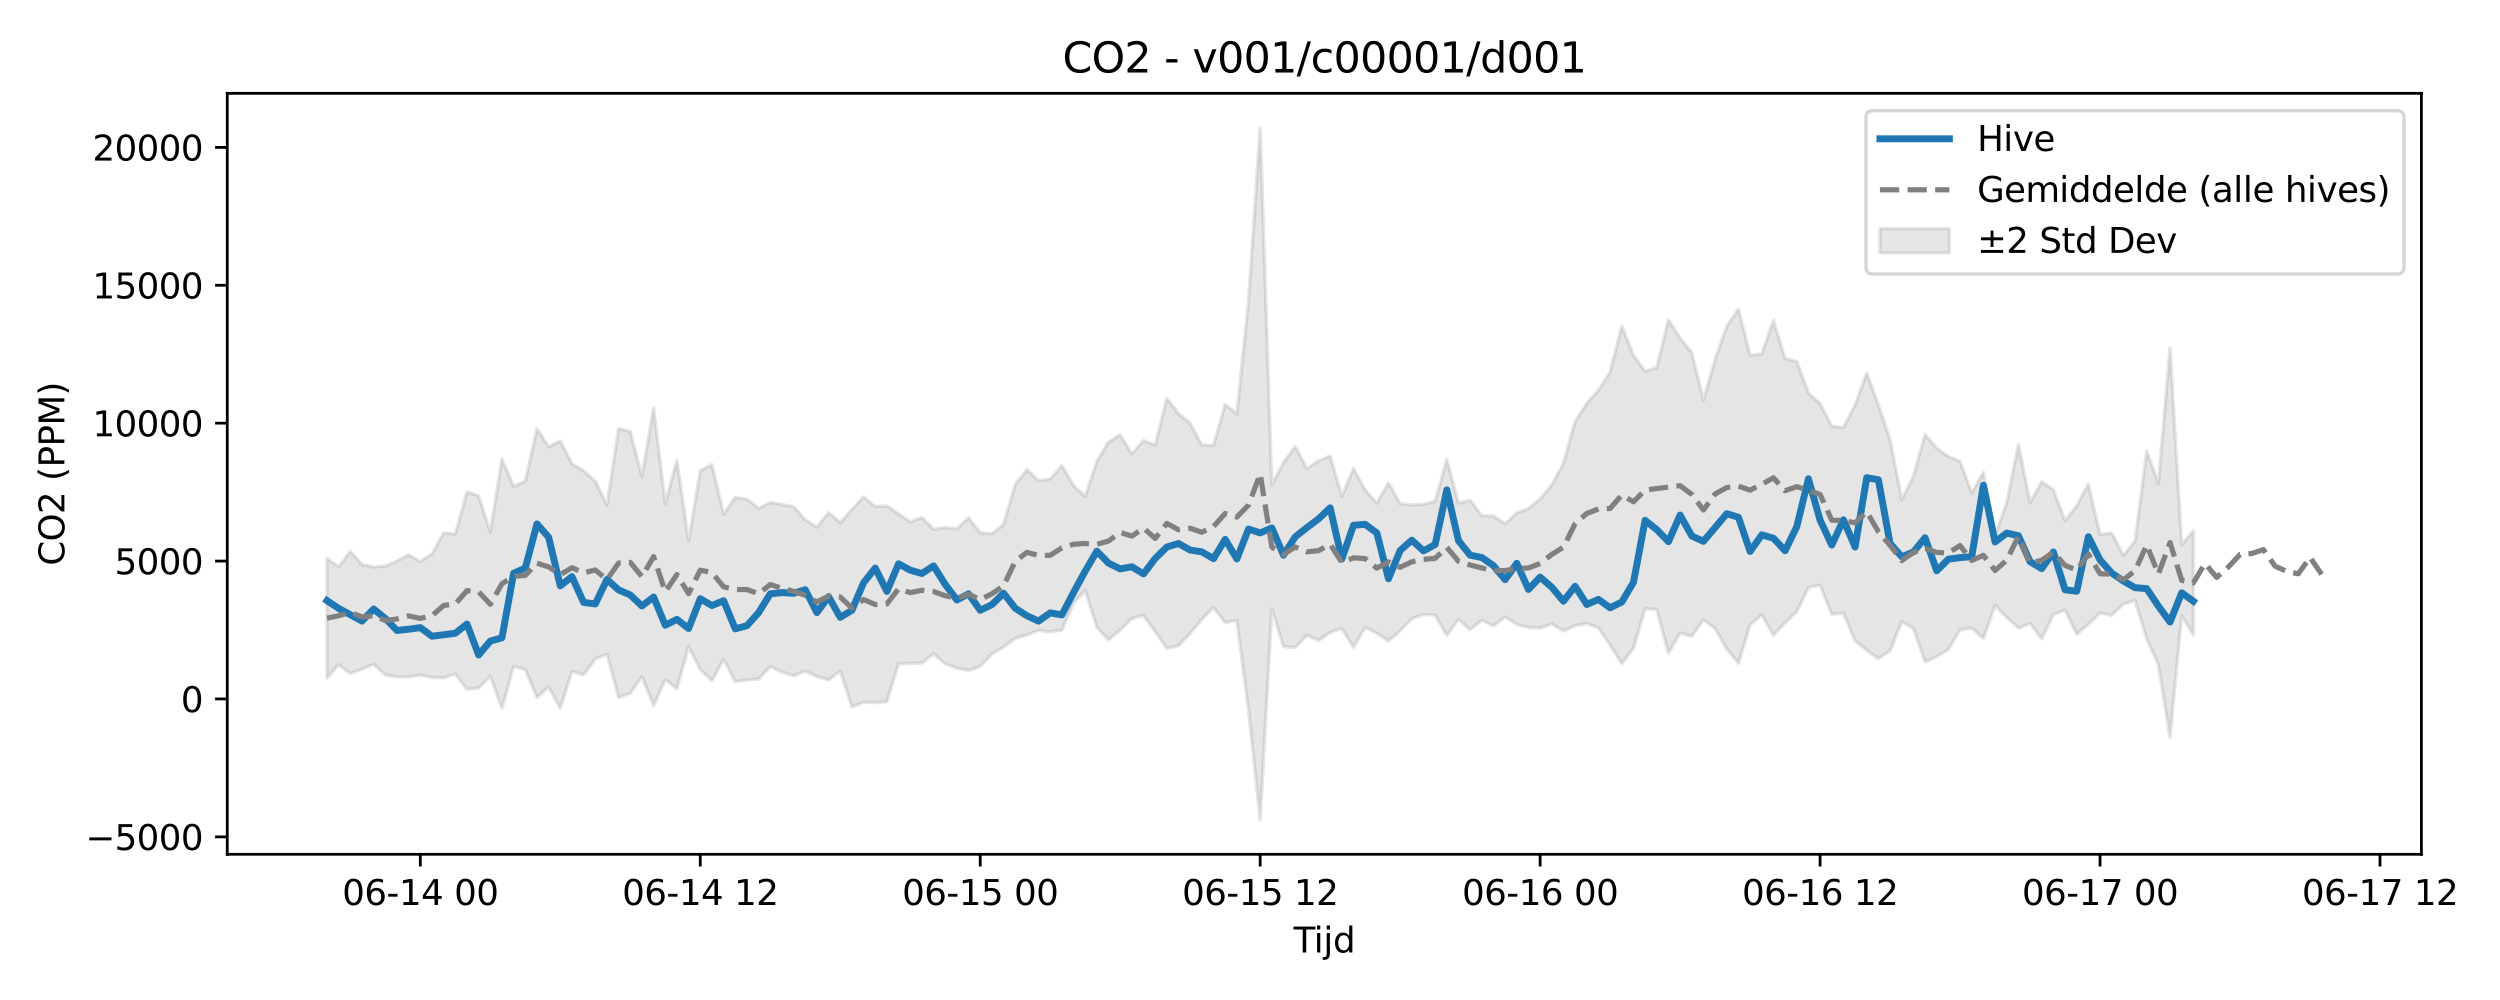 <?xml version="1.0" encoding="utf-8" standalone="no"?>
<!DOCTYPE svg PUBLIC "-//W3C//DTD SVG 1.1//EN"
  "http://www.w3.org/Graphics/SVG/1.1/DTD/svg11.dtd">
<svg xmlns:xlink="http://www.w3.org/1999/xlink" width="720pt" height="288pt" viewBox="0 0 720 288" xmlns="http://www.w3.org/2000/svg" version="1.1">
 <defs>
  <style type="text/css">*{stroke-linejoin: round; stroke-linecap: butt}</style>
 </defs>
 <g id="figure_1">
  <g id="patch_1">
   <path d="M 0 288 
L 720 288 
L 720 0 
L 0 0 
z
" style="fill: #ffffff"/>
  </g>
  <g id="axes_1">
   <g id="patch_2">
    <path d="M 65.45 246.04 
L 697.366 246.04 
L 697.366 26.88 
L 65.45 26.88 
z
" style="fill: #ffffff"/>
   </g>
   <g id="FillBetweenPolyCollection_1">
    <defs>
     <path id="md1e755a77b" d="M 94.173 -127.171 
L 94.173 -92.739 
L 97.533 -96.574 
L 100.892 -93.991 
L 104.252 -95.302 
L 107.611 -96.642 
L 110.971 -93.584 
L 114.33 -93.06 
L 117.69 -93.038 
L 121.049 -93.54 
L 124.409 -92.862 
L 127.768 -92.791 
L 131.128 -93.883 
L 134.487 -89.518 
L 137.847 -89.83 
L 141.206 -93.233 
L 144.565 -84.032 
L 147.925 -96.089 
L 151.284 -95.165 
L 154.644 -87.108 
L 158.003 -90.154 
L 161.363 -84.032 
L 164.722 -94.606 
L 168.082 -93.648 
L 171.441 -98.287 
L 174.801 -99.565 
L 178.16 -87.158 
L 181.52 -88.367 
L 184.879 -93.163 
L 188.239 -84.778 
L 191.598 -92.229 
L 194.958 -89.687 
L 198.317 -101.799 
L 201.676 -95.17 
L 205.036 -91.95 
L 208.395 -98.112 
L 211.755 -91.698 
L 215.114 -92.192 
L 218.474 -92.432 
L 221.833 -96.026 
L 225.193 -94.453 
L 228.552 -93.35 
L 231.912 -94.751 
L 235.271 -93.149 
L 238.631 -92.214 
L 241.99 -94.69 
L 245.35 -84.427 
L 248.709 -85.749 
L 252.068 -85.642 
L 255.428 -85.922 
L 258.787 -96.878 
L 262.147 -96.915 
L 265.506 -97.052 
L 268.866 -99.702 
L 272.225 -96.78 
L 275.585 -95.551 
L 278.944 -94.89 
L 282.304 -96.06 
L 285.663 -99.667 
L 289.023 -101.636 
L 292.382 -104.149 
L 295.742 -105.129 
L 299.101 -106.464 
L 302.461 -106.031 
L 305.82 -106.551 
L 309.179 -114.322 
L 312.539 -117.931 
L 315.898 -107.316 
L 319.258 -103.682 
L 322.617 -106.59 
L 325.977 -109.899 
L 329.336 -110.711 
L 332.696 -106.063 
L 336.055 -101.258 
L 339.415 -102.054 
L 342.774 -105.59 
L 346.134 -109.633 
L 349.493 -113.046 
L 352.853 -108.654 
L 356.212 -109.371 
L 359.572 -83.58 
L 362.931 -51.922 
L 366.29 -112.604 
L 369.65 -101.773 
L 373.009 -101.484 
L 376.369 -105.042 
L 379.728 -103.551 
L 383.088 -105.84 
L 386.447 -106.954 
L 389.807 -101.615 
L 393.166 -107.307 
L 396.526 -105.653 
L 399.885 -103.421 
L 403.245 -106.327 
L 406.604 -109.816 
L 409.964 -111.025 
L 413.323 -110.796 
L 416.682 -105.009 
L 420.042 -109.615 
L 423.401 -106.638 
L 426.761 -109.355 
L 430.12 -107.757 
L 433.48 -110.27 
L 436.839 -108.201 
L 440.199 -107.299 
L 443.558 -107.111 
L 446.918 -108.323 
L 450.277 -106.271 
L 453.637 -107.834 
L 456.996 -108.431 
L 460.356 -107.189 
L 463.715 -102.196 
L 467.075 -96.897 
L 470.434 -101.253 
L 473.793 -112.696 
L 477.153 -112.519 
L 480.512 -99.861 
L 483.872 -105.693 
L 487.231 -104.758 
L 490.591 -109.466 
L 493.95 -106.975 
L 497.31 -101.075 
L 500.669 -97.002 
L 504.029 -108.002 
L 507.388 -110.962 
L 510.748 -105.039 
L 514.107 -108.609 
L 517.467 -111.819 
L 520.826 -118.778 
L 524.185 -119.501 
L 527.545 -111.116 
L 530.904 -111.425 
L 534.264 -103.491 
L 537.623 -100.711 
L 540.983 -98.356 
L 544.342 -100.538 
L 547.702 -108.984 
L 551.061 -107.026 
L 554.421 -97.409 
L 557.78 -98.893 
L 561.14 -100.966 
L 564.499 -106.58 
L 567.859 -107.15 
L 571.218 -104.107 
L 574.578 -113.606 
L 577.937 -110.16 
L 581.296 -107.101 
L 584.656 -108.444 
L 588.015 -104.021 
L 591.375 -111.047 
L 594.734 -112.294 
L 598.094 -105.319 
L 601.453 -108.205 
L 604.813 -111.474 
L 608.172 -110.753 
L 611.532 -114.046 
L 614.891 -115.103 
L 618.251 -103.978 
L 621.61 -96.602 
L 624.97 -75.66 
L 628.329 -110.66 
L 631.688 -105.185 
L 631.688 -135.086 
L 631.688 -135.086 
L 628.329 -131.092 
L 624.97 -187.797 
L 621.61 -148.75 
L 618.251 -158.094 
L 614.891 -132.129 
L 611.532 -128.016 
L 608.172 -134.503 
L 604.813 -134.036 
L 601.453 -148.617 
L 598.094 -142.355 
L 594.734 -138.022 
L 591.375 -146.885 
L 588.015 -149.273 
L 584.656 -143.186 
L 581.296 -159.996 
L 577.937 -143.172 
L 574.578 -133.773 
L 571.218 -152.015 
L 567.859 -146.021 
L 564.499 -155.19 
L 561.14 -156.514 
L 557.78 -158.899 
L 554.421 -162.836 
L 551.061 -150.833 
L 547.702 -144.131 
L 544.342 -161.365 
L 540.983 -171.324 
L 537.623 -180.578 
L 534.264 -171.322 
L 530.904 -164.854 
L 527.545 -165.238 
L 524.185 -171.685 
L 520.826 -174.815 
L 517.467 -183.863 
L 514.107 -184.768 
L 510.748 -195.735 
L 507.388 -186.06 
L 504.029 -185.655 
L 500.669 -198.959 
L 497.31 -194.086 
L 493.95 -184.501 
L 490.591 -172.765 
L 487.231 -186.476 
L 483.872 -190.555 
L 480.512 -195.904 
L 477.153 -182.135 
L 473.793 -181.066 
L 470.434 -185.698 
L 467.075 -193.991 
L 463.715 -180.906 
L 460.356 -175.632 
L 456.996 -171.829 
L 453.637 -166.573 
L 450.277 -154.562 
L 446.918 -148.34 
L 443.558 -144.297 
L 440.199 -141.555 
L 436.839 -140.299 
L 433.48 -137.127 
L 430.12 -139.417 
L 426.761 -139.465 
L 423.401 -143.922 
L 420.042 -143.095 
L 416.682 -155.714 
L 413.323 -143.597 
L 409.964 -142.789 
L 406.604 -142.579 
L 403.245 -142.916 
L 399.885 -148.944 
L 396.526 -143.097 
L 393.166 -146.927 
L 389.807 -153.07 
L 386.447 -145.032 
L 383.088 -156.709 
L 379.728 -155.269 
L 376.369 -153.07 
L 373.009 -159.448 
L 369.65 -154.785 
L 366.29 -148.272 
L 362.931 -251.158 
L 359.572 -201.471 
L 356.212 -168.814 
L 352.853 -171.554 
L 349.493 -159.676 
L 346.134 -159.793 
L 342.774 -166.129 
L 339.415 -168.806 
L 336.055 -173.262 
L 332.696 -159.774 
L 329.336 -161.117 
L 325.977 -157.29 
L 322.617 -162.764 
L 319.258 -160.688 
L 315.898 -155.123 
L 312.539 -145.018 
L 309.179 -148.195 
L 305.82 -153.881 
L 302.461 -150.111 
L 299.101 -149.572 
L 295.742 -152.716 
L 292.382 -148.492 
L 289.023 -136.922 
L 285.663 -134.307 
L 282.304 -134.569 
L 278.944 -138.863 
L 275.585 -135.698 
L 272.225 -136.073 
L 268.866 -135.585 
L 265.506 -138.949 
L 262.147 -137.73 
L 258.787 -139.997 
L 255.428 -142.263 
L 252.068 -142.143 
L 248.709 -144.918 
L 245.35 -141.291 
L 241.99 -137.456 
L 238.631 -140.391 
L 235.271 -136.173 
L 231.912 -138.328 
L 228.552 -142.071 
L 225.193 -142.677 
L 221.833 -143.262 
L 218.474 -141.618 
L 215.114 -144.251 
L 211.755 -144.74 
L 208.395 -139.885 
L 205.036 -154.225 
L 201.676 -152.444 
L 198.317 -132.227 
L 194.958 -155.365 
L 191.598 -142.961 
L 188.239 -170.58 
L 184.879 -150.699 
L 181.52 -163.714 
L 178.16 -164.545 
L 174.801 -142.55 
L 171.441 -149.415 
L 168.082 -152.381 
L 164.722 -154.407 
L 161.363 -160.992 
L 158.003 -159.312 
L 154.644 -164.528 
L 151.284 -149.386 
L 147.925 -147.965 
L 144.565 -155.733 
L 141.206 -134.748 
L 137.847 -145.217 
L 134.487 -146.291 
L 131.128 -134.232 
L 127.768 -134.483 
L 124.409 -128.479 
L 121.049 -126.27 
L 117.69 -128.215 
L 114.33 -126.431 
L 110.971 -124.966 
L 107.611 -124.707 
L 104.252 -125.381 
L 100.892 -129.242 
L 97.533 -124.782 
L 94.173 -127.171 
z
" style="stroke: #808080; stroke-opacity: 0.2"/>
    </defs>
    <g clip-path="url(#pc97c814fa3)">
     <use xlink:href="#md1e755a77b" x="0" y="288" style="fill: #808080; fill-opacity: 0.2; stroke: #808080; stroke-opacity: 0.2"/>
    </g>
   </g>
   <g id="matplotlib.axis_1">
    <g id="xtick_1">
     <g id="line2d_1">
      <defs>
       <path id="m1ca84f816b" d="M 0 0 
L 0 3.5 
" style="stroke: #000000; stroke-width: 0.8"/>
      </defs>
      <g>
       <use xlink:href="#m1ca84f816b" x="121.049" y="246.04" style="stroke: #000000; stroke-width: 0.8"/>
      </g>
     </g>
     <g id="text_1">
      <!-- 06-14 00 -->
      <g transform="translate(98.569 260.638) scale(0.1 -0.1)">
       <defs>
        <path id="DejaVuSans-30" d="M 2034 4250 
Q 1547 4250 1301 3770 
Q 1056 3291 1056 2328 
Q 1056 1369 1301 889 
Q 1547 409 2034 409 
Q 2525 409 2770 889 
Q 3016 1369 3016 2328 
Q 3016 3291 2770 3770 
Q 2525 4250 2034 4250 
z
M 2034 4750 
Q 2819 4750 3233 4129 
Q 3647 3509 3647 2328 
Q 3647 1150 3233 529 
Q 2819 -91 2034 -91 
Q 1250 -91 836 529 
Q 422 1150 422 2328 
Q 422 3509 836 4129 
Q 1250 4750 2034 4750 
z
" transform="scale(0.016)"/>
        <path id="DejaVuSans-36" d="M 2113 2584 
Q 1688 2584 1439 2293 
Q 1191 2003 1191 1497 
Q 1191 994 1439 701 
Q 1688 409 2113 409 
Q 2538 409 2786 701 
Q 3034 994 3034 1497 
Q 3034 2003 2786 2293 
Q 2538 2584 2113 2584 
z
M 3366 4563 
L 3366 3988 
Q 3128 4100 2886 4159 
Q 2644 4219 2406 4219 
Q 1781 4219 1451 3797 
Q 1122 3375 1075 2522 
Q 1259 2794 1537 2939 
Q 1816 3084 2150 3084 
Q 2853 3084 3261 2657 
Q 3669 2231 3669 1497 
Q 3669 778 3244 343 
Q 2819 -91 2113 -91 
Q 1303 -91 875 529 
Q 447 1150 447 2328 
Q 447 3434 972 4092 
Q 1497 4750 2381 4750 
Q 2619 4750 2861 4703 
Q 3103 4656 3366 4563 
z
" transform="scale(0.016)"/>
        <path id="DejaVuSans-2d" d="M 313 2009 
L 1997 2009 
L 1997 1497 
L 313 1497 
L 313 2009 
z
" transform="scale(0.016)"/>
        <path id="DejaVuSans-31" d="M 794 531 
L 1825 531 
L 1825 4091 
L 703 3866 
L 703 4441 
L 1819 4666 
L 2450 4666 
L 2450 531 
L 3481 531 
L 3481 0 
L 794 0 
L 794 531 
z
" transform="scale(0.016)"/>
        <path id="DejaVuSans-34" d="M 2419 4116 
L 825 1625 
L 2419 1625 
L 2419 4116 
z
M 2253 4666 
L 3047 4666 
L 3047 1625 
L 3713 1625 
L 3713 1100 
L 3047 1100 
L 3047 0 
L 2419 0 
L 2419 1100 
L 313 1100 
L 313 1709 
L 2253 4666 
z
" transform="scale(0.016)"/>
        <path id="DejaVuSans-20" transform="scale(0.016)"/>
       </defs>
       <use xlink:href="#DejaVuSans-30"/>
       <use xlink:href="#DejaVuSans-36" transform="translate(63.623 0)"/>
       <use xlink:href="#DejaVuSans-2d" transform="translate(127.246 0)"/>
       <use xlink:href="#DejaVuSans-31" transform="translate(163.33 0)"/>
       <use xlink:href="#DejaVuSans-34" transform="translate(226.953 0)"/>
       <use xlink:href="#DejaVuSans-20" transform="translate(290.576 0)"/>
       <use xlink:href="#DejaVuSans-30" transform="translate(322.363 0)"/>
       <use xlink:href="#DejaVuSans-30" transform="translate(385.986 0)"/>
      </g>
     </g>
    </g>
    <g id="xtick_2">
     <g id="line2d_2">
      <g>
       <use xlink:href="#m1ca84f816b" x="201.676" y="246.04" style="stroke: #000000; stroke-width: 0.8"/>
      </g>
     </g>
     <g id="text_2">
      <!-- 06-14 12 -->
      <g transform="translate(179.196 260.638) scale(0.1 -0.1)">
       <defs>
        <path id="DejaVuSans-32" d="M 1228 531 
L 3431 531 
L 3431 0 
L 469 0 
L 469 531 
Q 828 903 1448 1529 
Q 2069 2156 2228 2338 
Q 2531 2678 2651 2914 
Q 2772 3150 2772 3378 
Q 2772 3750 2511 3984 
Q 2250 4219 1831 4219 
Q 1534 4219 1204 4116 
Q 875 4013 500 3803 
L 500 4441 
Q 881 4594 1212 4672 
Q 1544 4750 1819 4750 
Q 2544 4750 2975 4387 
Q 3406 4025 3406 3419 
Q 3406 3131 3298 2873 
Q 3191 2616 2906 2266 
Q 2828 2175 2409 1742 
Q 1991 1309 1228 531 
z
" transform="scale(0.016)"/>
       </defs>
       <use xlink:href="#DejaVuSans-30"/>
       <use xlink:href="#DejaVuSans-36" transform="translate(63.623 0)"/>
       <use xlink:href="#DejaVuSans-2d" transform="translate(127.246 0)"/>
       <use xlink:href="#DejaVuSans-31" transform="translate(163.33 0)"/>
       <use xlink:href="#DejaVuSans-34" transform="translate(226.953 0)"/>
       <use xlink:href="#DejaVuSans-20" transform="translate(290.576 0)"/>
       <use xlink:href="#DejaVuSans-31" transform="translate(322.363 0)"/>
       <use xlink:href="#DejaVuSans-32" transform="translate(385.986 0)"/>
      </g>
     </g>
    </g>
    <g id="xtick_3">
     <g id="line2d_3">
      <g>
       <use xlink:href="#m1ca84f816b" x="282.304" y="246.04" style="stroke: #000000; stroke-width: 0.8"/>
      </g>
     </g>
     <g id="text_3">
      <!-- 06-15 00 -->
      <g transform="translate(259.823 260.638) scale(0.1 -0.1)">
       <defs>
        <path id="DejaVuSans-35" d="M 691 4666 
L 3169 4666 
L 3169 4134 
L 1269 4134 
L 1269 2991 
Q 1406 3038 1543 3061 
Q 1681 3084 1819 3084 
Q 2600 3084 3056 2656 
Q 3513 2228 3513 1497 
Q 3513 744 3044 326 
Q 2575 -91 1722 -91 
Q 1428 -91 1123 -41 
Q 819 9 494 109 
L 494 744 
Q 775 591 1075 516 
Q 1375 441 1709 441 
Q 2250 441 2565 725 
Q 2881 1009 2881 1497 
Q 2881 1984 2565 2268 
Q 2250 2553 1709 2553 
Q 1456 2553 1204 2497 
Q 953 2441 691 2322 
L 691 4666 
z
" transform="scale(0.016)"/>
       </defs>
       <use xlink:href="#DejaVuSans-30"/>
       <use xlink:href="#DejaVuSans-36" transform="translate(63.623 0)"/>
       <use xlink:href="#DejaVuSans-2d" transform="translate(127.246 0)"/>
       <use xlink:href="#DejaVuSans-31" transform="translate(163.33 0)"/>
       <use xlink:href="#DejaVuSans-35" transform="translate(226.953 0)"/>
       <use xlink:href="#DejaVuSans-20" transform="translate(290.576 0)"/>
       <use xlink:href="#DejaVuSans-30" transform="translate(322.363 0)"/>
       <use xlink:href="#DejaVuSans-30" transform="translate(385.986 0)"/>
      </g>
     </g>
    </g>
    <g id="xtick_4">
     <g id="line2d_4">
      <g>
       <use xlink:href="#m1ca84f816b" x="362.931" y="246.04" style="stroke: #000000; stroke-width: 0.8"/>
      </g>
     </g>
     <g id="text_4">
      <!-- 06-15 12 -->
      <g transform="translate(340.451 260.638) scale(0.1 -0.1)">
       <use xlink:href="#DejaVuSans-30"/>
       <use xlink:href="#DejaVuSans-36" transform="translate(63.623 0)"/>
       <use xlink:href="#DejaVuSans-2d" transform="translate(127.246 0)"/>
       <use xlink:href="#DejaVuSans-31" transform="translate(163.33 0)"/>
       <use xlink:href="#DejaVuSans-35" transform="translate(226.953 0)"/>
       <use xlink:href="#DejaVuSans-20" transform="translate(290.576 0)"/>
       <use xlink:href="#DejaVuSans-31" transform="translate(322.363 0)"/>
       <use xlink:href="#DejaVuSans-32" transform="translate(385.986 0)"/>
      </g>
     </g>
    </g>
    <g id="xtick_5">
     <g id="line2d_5">
      <g>
       <use xlink:href="#m1ca84f816b" x="443.558" y="246.04" style="stroke: #000000; stroke-width: 0.8"/>
      </g>
     </g>
     <g id="text_5">
      <!-- 06-16 00 -->
      <g transform="translate(421.078 260.638) scale(0.1 -0.1)">
       <use xlink:href="#DejaVuSans-30"/>
       <use xlink:href="#DejaVuSans-36" transform="translate(63.623 0)"/>
       <use xlink:href="#DejaVuSans-2d" transform="translate(127.246 0)"/>
       <use xlink:href="#DejaVuSans-31" transform="translate(163.33 0)"/>
       <use xlink:href="#DejaVuSans-36" transform="translate(226.953 0)"/>
       <use xlink:href="#DejaVuSans-20" transform="translate(290.576 0)"/>
       <use xlink:href="#DejaVuSans-30" transform="translate(322.363 0)"/>
       <use xlink:href="#DejaVuSans-30" transform="translate(385.986 0)"/>
      </g>
     </g>
    </g>
    <g id="xtick_6">
     <g id="line2d_6">
      <g>
       <use xlink:href="#m1ca84f816b" x="524.185" y="246.04" style="stroke: #000000; stroke-width: 0.8"/>
      </g>
     </g>
     <g id="text_6">
      <!-- 06-16 12 -->
      <g transform="translate(501.705 260.638) scale(0.1 -0.1)">
       <use xlink:href="#DejaVuSans-30"/>
       <use xlink:href="#DejaVuSans-36" transform="translate(63.623 0)"/>
       <use xlink:href="#DejaVuSans-2d" transform="translate(127.246 0)"/>
       <use xlink:href="#DejaVuSans-31" transform="translate(163.33 0)"/>
       <use xlink:href="#DejaVuSans-36" transform="translate(226.953 0)"/>
       <use xlink:href="#DejaVuSans-20" transform="translate(290.576 0)"/>
       <use xlink:href="#DejaVuSans-31" transform="translate(322.363 0)"/>
       <use xlink:href="#DejaVuSans-32" transform="translate(385.986 0)"/>
      </g>
     </g>
    </g>
    <g id="xtick_7">
     <g id="line2d_7">
      <g>
       <use xlink:href="#m1ca84f816b" x="604.813" y="246.04" style="stroke: #000000; stroke-width: 0.8"/>
      </g>
     </g>
     <g id="text_7">
      <!-- 06-17 00 -->
      <g transform="translate(582.332 260.638) scale(0.1 -0.1)">
       <defs>
        <path id="DejaVuSans-37" d="M 525 4666 
L 3525 4666 
L 3525 4397 
L 1831 0 
L 1172 0 
L 2766 4134 
L 525 4134 
L 525 4666 
z
" transform="scale(0.016)"/>
       </defs>
       <use xlink:href="#DejaVuSans-30"/>
       <use xlink:href="#DejaVuSans-36" transform="translate(63.623 0)"/>
       <use xlink:href="#DejaVuSans-2d" transform="translate(127.246 0)"/>
       <use xlink:href="#DejaVuSans-31" transform="translate(163.33 0)"/>
       <use xlink:href="#DejaVuSans-37" transform="translate(226.953 0)"/>
       <use xlink:href="#DejaVuSans-20" transform="translate(290.576 0)"/>
       <use xlink:href="#DejaVuSans-30" transform="translate(322.363 0)"/>
       <use xlink:href="#DejaVuSans-30" transform="translate(385.986 0)"/>
      </g>
     </g>
    </g>
    <g id="xtick_8">
     <g id="line2d_8">
      <g>
       <use xlink:href="#m1ca84f816b" x="685.44" y="246.04" style="stroke: #000000; stroke-width: 0.8"/>
      </g>
     </g>
     <g id="text_8">
      <!-- 06-17 12 -->
      <g transform="translate(662.96 260.638) scale(0.1 -0.1)">
       <use xlink:href="#DejaVuSans-30"/>
       <use xlink:href="#DejaVuSans-36" transform="translate(63.623 0)"/>
       <use xlink:href="#DejaVuSans-2d" transform="translate(127.246 0)"/>
       <use xlink:href="#DejaVuSans-31" transform="translate(163.33 0)"/>
       <use xlink:href="#DejaVuSans-37" transform="translate(226.953 0)"/>
       <use xlink:href="#DejaVuSans-20" transform="translate(290.576 0)"/>
       <use xlink:href="#DejaVuSans-31" transform="translate(322.363 0)"/>
       <use xlink:href="#DejaVuSans-32" transform="translate(385.986 0)"/>
      </g>
     </g>
    </g>
    <g id="text_9">
     <!-- Tijd -->
     <g transform="translate(372.558 274.317) scale(0.1 -0.1)">
      <defs>
       <path id="DejaVuSans-54" d="M -19 4666 
L 3928 4666 
L 3928 4134 
L 2272 4134 
L 2272 0 
L 1638 0 
L 1638 4134 
L -19 4134 
L -19 4666 
z
" transform="scale(0.016)"/>
       <path id="DejaVuSans-69" d="M 603 3500 
L 1178 3500 
L 1178 0 
L 603 0 
L 603 3500 
z
M 603 4863 
L 1178 4863 
L 1178 4134 
L 603 4134 
L 603 4863 
z
" transform="scale(0.016)"/>
       <path id="DejaVuSans-6a" d="M 603 3500 
L 1178 3500 
L 1178 -63 
Q 1178 -731 923 -1031 
Q 669 -1331 103 -1331 
L -116 -1331 
L -116 -844 
L 38 -844 
Q 366 -844 484 -692 
Q 603 -541 603 -63 
L 603 3500 
z
M 603 4863 
L 1178 4863 
L 1178 4134 
L 603 4134 
L 603 4863 
z
" transform="scale(0.016)"/>
       <path id="DejaVuSans-64" d="M 2906 2969 
L 2906 4863 
L 3481 4863 
L 3481 0 
L 2906 0 
L 2906 525 
Q 2725 213 2448 61 
Q 2172 -91 1784 -91 
Q 1150 -91 751 415 
Q 353 922 353 1747 
Q 353 2572 751 3078 
Q 1150 3584 1784 3584 
Q 2172 3584 2448 3432 
Q 2725 3281 2906 2969 
z
M 947 1747 
Q 947 1113 1208 752 
Q 1469 391 1925 391 
Q 2381 391 2643 752 
Q 2906 1113 2906 1747 
Q 2906 2381 2643 2742 
Q 2381 3103 1925 3103 
Q 1469 3103 1208 2742 
Q 947 2381 947 1747 
z
" transform="scale(0.016)"/>
      </defs>
      <use xlink:href="#DejaVuSans-54"/>
      <use xlink:href="#DejaVuSans-69" transform="translate(57.959 0)"/>
      <use xlink:href="#DejaVuSans-6a" transform="translate(85.742 0)"/>
      <use xlink:href="#DejaVuSans-64" transform="translate(113.525 0)"/>
     </g>
    </g>
   </g>
   <g id="matplotlib.axis_2">
    <g id="ytick_1">
     <g id="line2d_9">
      <defs>
       <path id="mbe01bdce5d" d="M 0 0 
L -3.5 0 
" style="stroke: #000000; stroke-width: 0.8"/>
      </defs>
      <g>
       <use xlink:href="#mbe01bdce5d" x="65.45" y="241.011" style="stroke: #000000; stroke-width: 0.8"/>
      </g>
     </g>
     <g id="text_10">
      <!-- −5000 -->
      <g transform="translate(24.62 244.81) scale(0.1 -0.1)">
       <defs>
        <path id="DejaVuSans-2212" d="M 678 2272 
L 4684 2272 
L 4684 1741 
L 678 1741 
L 678 2272 
z
" transform="scale(0.016)"/>
       </defs>
       <use xlink:href="#DejaVuSans-2212"/>
       <use xlink:href="#DejaVuSans-35" transform="translate(83.789 0)"/>
       <use xlink:href="#DejaVuSans-30" transform="translate(147.412 0)"/>
       <use xlink:href="#DejaVuSans-30" transform="translate(211.035 0)"/>
       <use xlink:href="#DejaVuSans-30" transform="translate(274.658 0)"/>
      </g>
     </g>
    </g>
    <g id="ytick_2">
     <g id="line2d_10">
      <g>
       <use xlink:href="#mbe01bdce5d" x="65.45" y="201.298" style="stroke: #000000; stroke-width: 0.8"/>
      </g>
     </g>
     <g id="text_11">
      <!-- 0 -->
      <g transform="translate(52.087 205.098) scale(0.1 -0.1)">
       <use xlink:href="#DejaVuSans-30"/>
      </g>
     </g>
    </g>
    <g id="ytick_3">
     <g id="line2d_11">
      <g>
       <use xlink:href="#mbe01bdce5d" x="65.45" y="161.586" style="stroke: #000000; stroke-width: 0.8"/>
      </g>
     </g>
     <g id="text_12">
      <!-- 5000 -->
      <g transform="translate(33 165.385) scale(0.1 -0.1)">
       <use xlink:href="#DejaVuSans-35"/>
       <use xlink:href="#DejaVuSans-30" transform="translate(63.623 0)"/>
       <use xlink:href="#DejaVuSans-30" transform="translate(127.246 0)"/>
       <use xlink:href="#DejaVuSans-30" transform="translate(190.869 0)"/>
      </g>
     </g>
    </g>
    <g id="ytick_4">
     <g id="line2d_12">
      <g>
       <use xlink:href="#mbe01bdce5d" x="65.45" y="121.874" style="stroke: #000000; stroke-width: 0.8"/>
      </g>
     </g>
     <g id="text_13">
      <!-- 10000 -->
      <g transform="translate(26.637 125.673) scale(0.1 -0.1)">
       <use xlink:href="#DejaVuSans-31"/>
       <use xlink:href="#DejaVuSans-30" transform="translate(63.623 0)"/>
       <use xlink:href="#DejaVuSans-30" transform="translate(127.246 0)"/>
       <use xlink:href="#DejaVuSans-30" transform="translate(190.869 0)"/>
       <use xlink:href="#DejaVuSans-30" transform="translate(254.492 0)"/>
      </g>
     </g>
    </g>
    <g id="ytick_5">
     <g id="line2d_13">
      <g>
       <use xlink:href="#mbe01bdce5d" x="65.45" y="82.162" style="stroke: #000000; stroke-width: 0.8"/>
      </g>
     </g>
     <g id="text_14">
      <!-- 15000 -->
      <g transform="translate(26.637 85.961) scale(0.1 -0.1)">
       <use xlink:href="#DejaVuSans-31"/>
       <use xlink:href="#DejaVuSans-35" transform="translate(63.623 0)"/>
       <use xlink:href="#DejaVuSans-30" transform="translate(127.246 0)"/>
       <use xlink:href="#DejaVuSans-30" transform="translate(190.869 0)"/>
       <use xlink:href="#DejaVuSans-30" transform="translate(254.492 0)"/>
      </g>
     </g>
    </g>
    <g id="ytick_6">
     <g id="line2d_14">
      <g>
       <use xlink:href="#mbe01bdce5d" x="65.45" y="42.449" style="stroke: #000000; stroke-width: 0.8"/>
      </g>
     </g>
     <g id="text_15">
      <!-- 20000 -->
      <g transform="translate(26.637 46.248) scale(0.1 -0.1)">
       <use xlink:href="#DejaVuSans-32"/>
       <use xlink:href="#DejaVuSans-30" transform="translate(63.623 0)"/>
       <use xlink:href="#DejaVuSans-30" transform="translate(127.246 0)"/>
       <use xlink:href="#DejaVuSans-30" transform="translate(190.869 0)"/>
       <use xlink:href="#DejaVuSans-30" transform="translate(254.492 0)"/>
      </g>
     </g>
    </g>
    <g id="text_16">
     <!-- CO2 (PPM) -->
     <g transform="translate(18.541 162.903) rotate(-90) scale(0.1 -0.1)">
      <defs>
       <path id="DejaVuSans-43" d="M 4122 4306 
L 4122 3641 
Q 3803 3938 3442 4084 
Q 3081 4231 2675 4231 
Q 1875 4231 1450 3742 
Q 1025 3253 1025 2328 
Q 1025 1406 1450 917 
Q 1875 428 2675 428 
Q 3081 428 3442 575 
Q 3803 722 4122 1019 
L 4122 359 
Q 3791 134 3420 21 
Q 3050 -91 2638 -91 
Q 1578 -91 968 557 
Q 359 1206 359 2328 
Q 359 3453 968 4101 
Q 1578 4750 2638 4750 
Q 3056 4750 3426 4639 
Q 3797 4528 4122 4306 
z
" transform="scale(0.016)"/>
       <path id="DejaVuSans-4f" d="M 2522 4238 
Q 1834 4238 1429 3725 
Q 1025 3213 1025 2328 
Q 1025 1447 1429 934 
Q 1834 422 2522 422 
Q 3209 422 3611 934 
Q 4013 1447 4013 2328 
Q 4013 3213 3611 3725 
Q 3209 4238 2522 4238 
z
M 2522 4750 
Q 3503 4750 4090 4092 
Q 4678 3434 4678 2328 
Q 4678 1225 4090 567 
Q 3503 -91 2522 -91 
Q 1538 -91 948 565 
Q 359 1222 359 2328 
Q 359 3434 948 4092 
Q 1538 4750 2522 4750 
z
" transform="scale(0.016)"/>
       <path id="DejaVuSans-28" d="M 1984 4856 
Q 1566 4138 1362 3434 
Q 1159 2731 1159 2009 
Q 1159 1288 1364 580 
Q 1569 -128 1984 -844 
L 1484 -844 
Q 1016 -109 783 600 
Q 550 1309 550 2009 
Q 550 2706 781 3412 
Q 1013 4119 1484 4856 
L 1984 4856 
z
" transform="scale(0.016)"/>
       <path id="DejaVuSans-50" d="M 1259 4147 
L 1259 2394 
L 2053 2394 
Q 2494 2394 2734 2622 
Q 2975 2850 2975 3272 
Q 2975 3691 2734 3919 
Q 2494 4147 2053 4147 
L 1259 4147 
z
M 628 4666 
L 2053 4666 
Q 2838 4666 3239 4311 
Q 3641 3956 3641 3272 
Q 3641 2581 3239 2228 
Q 2838 1875 2053 1875 
L 1259 1875 
L 1259 0 
L 628 0 
L 628 4666 
z
" transform="scale(0.016)"/>
       <path id="DejaVuSans-4d" d="M 628 4666 
L 1569 4666 
L 2759 1491 
L 3956 4666 
L 4897 4666 
L 4897 0 
L 4281 0 
L 4281 4097 
L 3078 897 
L 2444 897 
L 1241 4097 
L 1241 0 
L 628 0 
L 628 4666 
z
" transform="scale(0.016)"/>
       <path id="DejaVuSans-29" d="M 513 4856 
L 1013 4856 
Q 1481 4119 1714 3412 
Q 1947 2706 1947 2009 
Q 1947 1309 1714 600 
Q 1481 -109 1013 -844 
L 513 -844 
Q 928 -128 1133 580 
Q 1338 1288 1338 2009 
Q 1338 2731 1133 3434 
Q 928 4138 513 4856 
z
" transform="scale(0.016)"/>
      </defs>
      <use xlink:href="#DejaVuSans-43"/>
      <use xlink:href="#DejaVuSans-4f" transform="translate(69.824 0)"/>
      <use xlink:href="#DejaVuSans-32" transform="translate(148.535 0)"/>
      <use xlink:href="#DejaVuSans-20" transform="translate(212.158 0)"/>
      <use xlink:href="#DejaVuSans-28" transform="translate(243.945 0)"/>
      <use xlink:href="#DejaVuSans-50" transform="translate(282.959 0)"/>
      <use xlink:href="#DejaVuSans-50" transform="translate(343.262 0)"/>
      <use xlink:href="#DejaVuSans-4d" transform="translate(403.564 0)"/>
      <use xlink:href="#DejaVuSans-29" transform="translate(489.844 0)"/>
     </g>
    </g>
   </g>
   <g id="line2d_15">
    <path d="M 94.173 172.976 
L 97.533 175.218 
L 104.252 178.869 
L 107.611 175.395 
L 110.971 178.112 
L 114.33 181.572 
L 117.69 181.22 
L 121.049 180.754 
L 124.409 183.232 
L 131.128 182.382 
L 134.487 179.729 
L 137.847 188.625 
L 141.206 184.633 
L 144.565 183.674 
L 147.925 165.109 
L 151.284 163.577 
L 154.644 150.896 
L 158.003 154.703 
L 161.363 168.721 
L 164.722 166.074 
L 168.082 173.495 
L 171.441 173.934 
L 174.801 166.897 
L 178.16 169.899 
L 181.52 171.35 
L 184.879 174.519 
L 188.239 171.935 
L 191.598 180.06 
L 194.958 178.379 
L 198.317 181.011 
L 201.676 172.433 
L 205.036 174.397 
L 208.395 173.002 
L 211.755 181.106 
L 215.114 180.203 
L 218.474 176.436 
L 221.833 171.024 
L 225.193 170.672 
L 228.552 170.855 
L 231.912 169.849 
L 235.271 176.425 
L 238.631 171.843 
L 241.99 177.802 
L 245.35 175.748 
L 248.709 167.832 
L 252.068 163.601 
L 255.428 170.328 
L 258.787 162.375 
L 262.147 164.205 
L 265.506 165.166 
L 268.866 162.987 
L 272.225 168.311 
L 275.585 172.798 
L 278.944 171.024 
L 282.304 175.758 
L 285.663 174.148 
L 289.023 170.852 
L 292.382 175.16 
L 295.742 177.333 
L 299.101 178.885 
L 302.461 176.499 
L 305.82 177.095 
L 309.179 170.643 
L 312.539 164.488 
L 315.898 158.753 
L 319.258 162.184 
L 322.617 163.842 
L 325.977 163.225 
L 329.336 165.282 
L 332.696 160.845 
L 336.055 157.541 
L 339.415 156.54 
L 342.774 158.42 
L 346.134 158.933 
L 349.493 160.9 
L 352.853 155.343 
L 356.212 160.969 
L 359.572 152.357 
L 362.931 153.474 
L 366.29 152.053 
L 369.65 159.889 
L 373.009 154.629 
L 376.369 151.955 
L 379.728 149.455 
L 383.088 146.257 
L 386.447 161.004 
L 389.807 151.279 
L 393.166 151.007 
L 396.526 153.485 
L 399.885 166.685 
L 403.245 158.544 
L 406.604 155.568 
L 409.964 158.655 
L 413.323 156.823 
L 416.682 141.089 
L 420.042 155.719 
L 423.401 159.9 
L 426.761 160.564 
L 430.12 162.902 
L 433.48 166.945 
L 436.839 162.248 
L 440.199 169.756 
L 443.558 166.206 
L 446.918 169.124 
L 450.277 173.142 
L 453.637 168.854 
L 456.996 174.088 
L 460.356 172.621 
L 463.715 175.049 
L 467.075 173.373 
L 470.434 167.736 
L 473.793 149.86 
L 477.153 152.524 
L 480.512 155.997 
L 483.872 148.341 
L 487.231 154.361 
L 490.591 155.905 
L 497.31 147.949 
L 500.669 148.96 
L 504.029 158.833 
L 507.388 154.036 
L 510.748 155.007 
L 514.107 158.604 
L 517.467 151.685 
L 520.826 137.896 
L 524.185 149.794 
L 527.545 156.972 
L 530.904 149.707 
L 534.264 157.533 
L 537.623 137.571 
L 540.983 138.182 
L 544.342 156.532 
L 547.702 160.339 
L 551.061 158.963 
L 554.421 154.864 
L 557.78 164.398 
L 561.14 161.022 
L 564.499 160.591 
L 567.859 160.334 
L 571.218 139.758 
L 574.578 156.079 
L 577.937 153.533 
L 581.296 154.266 
L 584.656 161.761 
L 588.015 163.765 
L 591.375 158.978 
L 594.734 169.852 
L 598.094 170.283 
L 601.453 154.57 
L 604.813 161.263 
L 608.172 165.038 
L 611.532 167.326 
L 614.891 169.253 
L 618.251 169.518 
L 621.61 174.543 
L 624.97 179.139 
L 628.329 170.736 
L 631.688 173.15 
L 631.688 173.15 
" clip-path="url(#pc97c814fa3)" style="fill: none; stroke: #1f77b4; stroke-width: 2; stroke-linecap: square"/>
   </g>
   <g id="line2d_16">
    <path d="M 94.173 178.045 
L 97.533 177.322 
L 100.892 176.384 
L 104.252 177.658 
L 107.611 177.325 
L 110.971 178.725 
L 114.33 178.254 
L 117.69 177.374 
L 121.049 178.095 
L 124.409 177.33 
L 127.768 174.363 
L 131.128 173.943 
L 134.487 170.096 
L 137.847 170.476 
L 141.206 174.01 
L 144.565 168.118 
L 147.925 165.973 
L 151.284 165.724 
L 154.644 162.182 
L 158.003 163.267 
L 161.363 165.488 
L 164.722 163.493 
L 168.082 164.986 
L 171.441 164.149 
L 174.801 166.942 
L 178.16 162.149 
L 181.52 161.959 
L 184.879 166.069 
L 188.239 160.321 
L 191.598 170.405 
L 194.958 165.474 
L 198.317 170.987 
L 201.676 164.193 
L 205.036 164.913 
L 208.395 169.002 
L 211.755 169.781 
L 215.114 169.778 
L 218.474 170.975 
L 221.833 168.356 
L 225.193 169.435 
L 228.552 170.289 
L 231.912 171.46 
L 235.271 173.339 
L 238.631 171.698 
L 241.99 171.927 
L 245.35 175.141 
L 248.709 172.667 
L 252.068 174.107 
L 255.428 173.908 
L 258.787 169.563 
L 262.147 170.677 
L 265.506 170 
L 268.866 170.357 
L 272.225 171.574 
L 275.585 172.375 
L 278.944 171.124 
L 282.304 172.686 
L 285.663 171.013 
L 289.023 168.721 
L 292.382 161.679 
L 295.742 159.077 
L 299.101 159.982 
L 302.461 159.929 
L 305.82 157.784 
L 309.179 156.741 
L 312.539 156.526 
L 315.898 156.78 
L 319.258 155.815 
L 322.617 153.323 
L 325.977 154.405 
L 329.336 152.086 
L 332.696 155.081 
L 336.055 150.74 
L 339.415 152.57 
L 342.774 152.141 
L 346.134 153.287 
L 349.493 151.639 
L 352.853 147.896 
L 356.212 148.908 
L 359.572 145.475 
L 362.931 136.46 
L 366.29 157.562 
L 369.65 159.721 
L 373.009 157.534 
L 376.369 158.944 
L 379.728 158.59 
L 383.088 156.725 
L 386.447 162.007 
L 389.807 160.658 
L 393.166 160.883 
L 396.526 163.625 
L 399.885 161.817 
L 403.245 163.378 
L 406.604 161.802 
L 409.964 161.093 
L 413.323 160.803 
L 416.682 157.638 
L 420.042 161.645 
L 423.401 162.72 
L 430.12 164.413 
L 433.48 164.302 
L 436.839 163.75 
L 440.199 163.573 
L 443.558 162.296 
L 446.918 159.669 
L 450.277 157.584 
L 453.637 150.797 
L 456.996 147.87 
L 460.356 146.589 
L 463.715 146.449 
L 467.075 142.556 
L 470.434 144.525 
L 473.793 141.119 
L 483.872 139.876 
L 487.231 142.383 
L 490.591 146.885 
L 493.95 142.262 
L 497.31 140.42 
L 500.669 140.019 
L 504.029 141.171 
L 507.388 139.489 
L 510.748 137.613 
L 514.107 141.312 
L 517.467 140.159 
L 520.826 141.203 
L 524.185 142.407 
L 527.545 149.823 
L 530.904 149.861 
L 534.264 150.594 
L 537.623 147.356 
L 540.983 153.16 
L 544.342 157.048 
L 547.702 161.443 
L 551.061 159.07 
L 554.421 157.878 
L 557.78 159.104 
L 561.14 159.26 
L 564.499 157.115 
L 567.859 161.415 
L 571.218 159.939 
L 574.578 164.31 
L 577.937 161.334 
L 581.296 154.451 
L 584.656 162.185 
L 588.015 161.353 
L 591.375 159.034 
L 594.734 162.842 
L 598.094 164.163 
L 601.453 159.589 
L 604.813 165.245 
L 608.172 165.372 
L 611.532 166.969 
L 614.891 164.384 
L 618.251 156.964 
L 621.61 165.324 
L 624.97 156.271 
L 628.329 167.124 
L 631.688 167.865 
L 635.048 162.277 
L 638.407 166.291 
L 641.767 163.294 
L 645.126 159.691 
L 648.486 159.418 
L 651.845 158.279 
L 655.205 163.024 
L 658.564 164.573 
L 661.924 165.25 
L 665.283 160.503 
L 668.643 165.422 
L 668.643 165.422 
" clip-path="url(#pc97c814fa3)" style="fill: none; stroke-dasharray: 5.55,2.4; stroke-dashoffset: 0; stroke: #808080; stroke-width: 1.5"/>
   </g>
   <g id="patch_3">
    <path d="M 65.45 246.04 
L 65.45 26.88 
" style="fill: none; stroke: #000000; stroke-width: 0.8; stroke-linejoin: miter; stroke-linecap: square"/>
   </g>
   <g id="patch_4">
    <path d="M 697.366 246.04 
L 697.366 26.88 
" style="fill: none; stroke: #000000; stroke-width: 0.8; stroke-linejoin: miter; stroke-linecap: square"/>
   </g>
   <g id="patch_5">
    <path d="M 65.45 246.04 
L 697.366 246.04 
" style="fill: none; stroke: #000000; stroke-width: 0.8; stroke-linejoin: miter; stroke-linecap: square"/>
   </g>
   <g id="patch_6">
    <path d="M 65.45 26.88 
L 697.366 26.88 
" style="fill: none; stroke: #000000; stroke-width: 0.8; stroke-linejoin: miter; stroke-linecap: square"/>
   </g>
   <g id="text_17">
    <!-- CO2 - v001/c00001/d001 -->
    <g transform="translate(306.005 20.88) scale(0.12 -0.12)">
     <defs>
      <path id="DejaVuSans-76" d="M 191 3500 
L 800 3500 
L 1894 563 
L 2988 3500 
L 3597 3500 
L 2284 0 
L 1503 0 
L 191 3500 
z
" transform="scale(0.016)"/>
      <path id="DejaVuSans-2f" d="M 1625 4666 
L 2156 4666 
L 531 -594 
L 0 -594 
L 1625 4666 
z
" transform="scale(0.016)"/>
      <path id="DejaVuSans-63" d="M 3122 3366 
L 3122 2828 
Q 2878 2963 2633 3030 
Q 2388 3097 2138 3097 
Q 1578 3097 1268 2742 
Q 959 2388 959 1747 
Q 959 1106 1268 751 
Q 1578 397 2138 397 
Q 2388 397 2633 464 
Q 2878 531 3122 666 
L 3122 134 
Q 2881 22 2623 -34 
Q 2366 -91 2075 -91 
Q 1284 -91 818 406 
Q 353 903 353 1747 
Q 353 2603 823 3093 
Q 1294 3584 2113 3584 
Q 2378 3584 2631 3529 
Q 2884 3475 3122 3366 
z
" transform="scale(0.016)"/>
     </defs>
     <use xlink:href="#DejaVuSans-43"/>
     <use xlink:href="#DejaVuSans-4f" transform="translate(69.824 0)"/>
     <use xlink:href="#DejaVuSans-32" transform="translate(148.535 0)"/>
     <use xlink:href="#DejaVuSans-20" transform="translate(212.158 0)"/>
     <use xlink:href="#DejaVuSans-2d" transform="translate(243.945 0)"/>
     <use xlink:href="#DejaVuSans-20" transform="translate(280.029 0)"/>
     <use xlink:href="#DejaVuSans-76" transform="translate(311.816 0)"/>
     <use xlink:href="#DejaVuSans-30" transform="translate(370.996 0)"/>
     <use xlink:href="#DejaVuSans-30" transform="translate(434.619 0)"/>
     <use xlink:href="#DejaVuSans-31" transform="translate(498.242 0)"/>
     <use xlink:href="#DejaVuSans-2f" transform="translate(561.865 0)"/>
     <use xlink:href="#DejaVuSans-63" transform="translate(595.557 0)"/>
     <use xlink:href="#DejaVuSans-30" transform="translate(650.537 0)"/>
     <use xlink:href="#DejaVuSans-30" transform="translate(714.16 0)"/>
     <use xlink:href="#DejaVuSans-30" transform="translate(777.783 0)"/>
     <use xlink:href="#DejaVuSans-30" transform="translate(841.406 0)"/>
     <use xlink:href="#DejaVuSans-31" transform="translate(905.029 0)"/>
     <use xlink:href="#DejaVuSans-2f" transform="translate(968.652 0)"/>
     <use xlink:href="#DejaVuSans-64" transform="translate(1002.344 0)"/>
     <use xlink:href="#DejaVuSans-30" transform="translate(1065.82 0)"/>
     <use xlink:href="#DejaVuSans-30" transform="translate(1129.443 0)"/>
     <use xlink:href="#DejaVuSans-31" transform="translate(1193.066 0)"/>
    </g>
   </g>
   <g id="legend_1">
    <g id="patch_7">
     <path d="M 539.422 78.914 
L 690.366 78.914 
Q 692.366 78.914 692.366 76.914 
L 692.366 33.88 
Q 692.366 31.88 690.366 31.88 
L 539.422 31.88 
Q 537.422 31.88 537.422 33.88 
L 537.422 76.914 
Q 537.422 78.914 539.422 78.914 
z
" style="fill: #ffffff; opacity: 0.8; stroke: #cccccc; stroke-linejoin: miter"/>
    </g>
    <g id="line2d_17">
     <path d="M 541.422 39.978 
L 551.422 39.978 
L 561.422 39.978 
" style="fill: none; stroke: #1f77b4; stroke-width: 2; stroke-linecap: square"/>
    </g>
    <g id="text_18">
     <!-- Hive -->
     <g transform="translate(569.422 43.478) scale(0.1 -0.1)">
      <defs>
       <path id="DejaVuSans-48" d="M 628 4666 
L 1259 4666 
L 1259 2753 
L 3553 2753 
L 3553 4666 
L 4184 4666 
L 4184 0 
L 3553 0 
L 3553 2222 
L 1259 2222 
L 1259 0 
L 628 0 
L 628 4666 
z
" transform="scale(0.016)"/>
       <path id="DejaVuSans-65" d="M 3597 1894 
L 3597 1613 
L 953 1613 
Q 991 1019 1311 708 
Q 1631 397 2203 397 
Q 2534 397 2845 478 
Q 3156 559 3463 722 
L 3463 178 
Q 3153 47 2828 -22 
Q 2503 -91 2169 -91 
Q 1331 -91 842 396 
Q 353 884 353 1716 
Q 353 2575 817 3079 
Q 1281 3584 2069 3584 
Q 2775 3584 3186 3129 
Q 3597 2675 3597 1894 
z
M 3022 2063 
Q 3016 2534 2758 2815 
Q 2500 3097 2075 3097 
Q 1594 3097 1305 2825 
Q 1016 2553 972 2059 
L 3022 2063 
z
" transform="scale(0.016)"/>
      </defs>
      <use xlink:href="#DejaVuSans-48"/>
      <use xlink:href="#DejaVuSans-69" transform="translate(75.195 0)"/>
      <use xlink:href="#DejaVuSans-76" transform="translate(102.979 0)"/>
      <use xlink:href="#DejaVuSans-65" transform="translate(162.158 0)"/>
     </g>
    </g>
    <g id="line2d_18">
     <path d="M 541.422 54.657 
L 551.422 54.657 
L 561.422 54.657 
" style="fill: none; stroke-dasharray: 5.55,2.4; stroke-dashoffset: 0; stroke: #808080; stroke-width: 1.5"/>
    </g>
    <g id="text_19">
     <!-- Gemiddelde (alle hives) -->
     <g transform="translate(569.422 58.157) scale(0.1 -0.1)">
      <defs>
       <path id="DejaVuSans-47" d="M 3809 666 
L 3809 1919 
L 2778 1919 
L 2778 2438 
L 4434 2438 
L 4434 434 
Q 4069 175 3628 42 
Q 3188 -91 2688 -91 
Q 1594 -91 976 548 
Q 359 1188 359 2328 
Q 359 3472 976 4111 
Q 1594 4750 2688 4750 
Q 3144 4750 3555 4637 
Q 3966 4525 4313 4306 
L 4313 3634 
Q 3963 3931 3569 4081 
Q 3175 4231 2741 4231 
Q 1884 4231 1454 3753 
Q 1025 3275 1025 2328 
Q 1025 1384 1454 906 
Q 1884 428 2741 428 
Q 3075 428 3337 486 
Q 3600 544 3809 666 
z
" transform="scale(0.016)"/>
       <path id="DejaVuSans-6d" d="M 3328 2828 
Q 3544 3216 3844 3400 
Q 4144 3584 4550 3584 
Q 5097 3584 5394 3201 
Q 5691 2819 5691 2113 
L 5691 0 
L 5113 0 
L 5113 2094 
Q 5113 2597 4934 2840 
Q 4756 3084 4391 3084 
Q 3944 3084 3684 2787 
Q 3425 2491 3425 1978 
L 3425 0 
L 2847 0 
L 2847 2094 
Q 2847 2600 2669 2842 
Q 2491 3084 2119 3084 
Q 1678 3084 1418 2786 
Q 1159 2488 1159 1978 
L 1159 0 
L 581 0 
L 581 3500 
L 1159 3500 
L 1159 2956 
Q 1356 3278 1631 3431 
Q 1906 3584 2284 3584 
Q 2666 3584 2933 3390 
Q 3200 3197 3328 2828 
z
" transform="scale(0.016)"/>
       <path id="DejaVuSans-6c" d="M 603 4863 
L 1178 4863 
L 1178 0 
L 603 0 
L 603 4863 
z
" transform="scale(0.016)"/>
       <path id="DejaVuSans-61" d="M 2194 1759 
Q 1497 1759 1228 1600 
Q 959 1441 959 1056 
Q 959 750 1161 570 
Q 1363 391 1709 391 
Q 2188 391 2477 730 
Q 2766 1069 2766 1631 
L 2766 1759 
L 2194 1759 
z
M 3341 1997 
L 3341 0 
L 2766 0 
L 2766 531 
Q 2569 213 2275 61 
Q 1981 -91 1556 -91 
Q 1019 -91 701 211 
Q 384 513 384 1019 
Q 384 1609 779 1909 
Q 1175 2209 1959 2209 
L 2766 2209 
L 2766 2266 
Q 2766 2663 2505 2880 
Q 2244 3097 1772 3097 
Q 1472 3097 1187 3025 
Q 903 2953 641 2809 
L 641 3341 
Q 956 3463 1253 3523 
Q 1550 3584 1831 3584 
Q 2591 3584 2966 3190 
Q 3341 2797 3341 1997 
z
" transform="scale(0.016)"/>
       <path id="DejaVuSans-68" d="M 3513 2113 
L 3513 0 
L 2938 0 
L 2938 2094 
Q 2938 2591 2744 2837 
Q 2550 3084 2163 3084 
Q 1697 3084 1428 2787 
Q 1159 2491 1159 1978 
L 1159 0 
L 581 0 
L 581 4863 
L 1159 4863 
L 1159 2956 
Q 1366 3272 1645 3428 
Q 1925 3584 2291 3584 
Q 2894 3584 3203 3211 
Q 3513 2838 3513 2113 
z
" transform="scale(0.016)"/>
       <path id="DejaVuSans-73" d="M 2834 3397 
L 2834 2853 
Q 2591 2978 2328 3040 
Q 2066 3103 1784 3103 
Q 1356 3103 1142 2972 
Q 928 2841 928 2578 
Q 928 2378 1081 2264 
Q 1234 2150 1697 2047 
L 1894 2003 
Q 2506 1872 2764 1633 
Q 3022 1394 3022 966 
Q 3022 478 2636 193 
Q 2250 -91 1575 -91 
Q 1294 -91 989 -36 
Q 684 19 347 128 
L 347 722 
Q 666 556 975 473 
Q 1284 391 1588 391 
Q 1994 391 2212 530 
Q 2431 669 2431 922 
Q 2431 1156 2273 1281 
Q 2116 1406 1581 1522 
L 1381 1569 
Q 847 1681 609 1914 
Q 372 2147 372 2553 
Q 372 3047 722 3315 
Q 1072 3584 1716 3584 
Q 2034 3584 2315 3537 
Q 2597 3491 2834 3397 
z
" transform="scale(0.016)"/>
      </defs>
      <use xlink:href="#DejaVuSans-47"/>
      <use xlink:href="#DejaVuSans-65" transform="translate(77.49 0)"/>
      <use xlink:href="#DejaVuSans-6d" transform="translate(139.014 0)"/>
      <use xlink:href="#DejaVuSans-69" transform="translate(236.426 0)"/>
      <use xlink:href="#DejaVuSans-64" transform="translate(264.209 0)"/>
      <use xlink:href="#DejaVuSans-64" transform="translate(327.686 0)"/>
      <use xlink:href="#DejaVuSans-65" transform="translate(391.162 0)"/>
      <use xlink:href="#DejaVuSans-6c" transform="translate(452.686 0)"/>
      <use xlink:href="#DejaVuSans-64" transform="translate(480.469 0)"/>
      <use xlink:href="#DejaVuSans-65" transform="translate(543.945 0)"/>
      <use xlink:href="#DejaVuSans-20" transform="translate(605.469 0)"/>
      <use xlink:href="#DejaVuSans-28" transform="translate(637.256 0)"/>
      <use xlink:href="#DejaVuSans-61" transform="translate(676.27 0)"/>
      <use xlink:href="#DejaVuSans-6c" transform="translate(737.549 0)"/>
      <use xlink:href="#DejaVuSans-6c" transform="translate(765.332 0)"/>
      <use xlink:href="#DejaVuSans-65" transform="translate(793.115 0)"/>
      <use xlink:href="#DejaVuSans-20" transform="translate(854.639 0)"/>
      <use xlink:href="#DejaVuSans-68" transform="translate(886.426 0)"/>
      <use xlink:href="#DejaVuSans-69" transform="translate(949.805 0)"/>
      <use xlink:href="#DejaVuSans-76" transform="translate(977.588 0)"/>
      <use xlink:href="#DejaVuSans-65" transform="translate(1036.768 0)"/>
      <use xlink:href="#DejaVuSans-73" transform="translate(1098.291 0)"/>
      <use xlink:href="#DejaVuSans-29" transform="translate(1150.391 0)"/>
     </g>
    </g>
    <g id="patch_8">
     <path d="M 541.422 72.835 
L 561.422 72.835 
L 561.422 65.835 
L 541.422 65.835 
z
" style="fill: #808080; fill-opacity: 0.2; stroke: #808080; stroke-opacity: 0.2; stroke-linejoin: miter"/>
    </g>
    <g id="text_20">
     <!-- ±2 Std Dev -->
     <g transform="translate(569.422 72.835) scale(0.1 -0.1)">
      <defs>
       <path id="DejaVuSans-b1" d="M 2944 4013 
L 2944 2803 
L 4684 2803 
L 4684 2272 
L 2944 2272 
L 2944 1063 
L 2419 1063 
L 2419 2272 
L 678 2272 
L 678 2803 
L 2419 2803 
L 2419 4013 
L 2944 4013 
z
M 678 531 
L 4684 531 
L 4684 0 
L 678 0 
L 678 531 
z
" transform="scale(0.016)"/>
       <path id="DejaVuSans-53" d="M 3425 4513 
L 3425 3897 
Q 3066 4069 2747 4153 
Q 2428 4238 2131 4238 
Q 1616 4238 1336 4038 
Q 1056 3838 1056 3469 
Q 1056 3159 1242 3001 
Q 1428 2844 1947 2747 
L 2328 2669 
Q 3034 2534 3370 2195 
Q 3706 1856 3706 1288 
Q 3706 609 3251 259 
Q 2797 -91 1919 -91 
Q 1588 -91 1214 -16 
Q 841 59 441 206 
L 441 856 
Q 825 641 1194 531 
Q 1563 422 1919 422 
Q 2459 422 2753 634 
Q 3047 847 3047 1241 
Q 3047 1584 2836 1778 
Q 2625 1972 2144 2069 
L 1759 2144 
Q 1053 2284 737 2584 
Q 422 2884 422 3419 
Q 422 4038 858 4394 
Q 1294 4750 2059 4750 
Q 2388 4750 2728 4690 
Q 3069 4631 3425 4513 
z
" transform="scale(0.016)"/>
       <path id="DejaVuSans-74" d="M 1172 4494 
L 1172 3500 
L 2356 3500 
L 2356 3053 
L 1172 3053 
L 1172 1153 
Q 1172 725 1289 603 
Q 1406 481 1766 481 
L 2356 481 
L 2356 0 
L 1766 0 
Q 1100 0 847 248 
Q 594 497 594 1153 
L 594 3053 
L 172 3053 
L 172 3500 
L 594 3500 
L 594 4494 
L 1172 4494 
z
" transform="scale(0.016)"/>
       <path id="DejaVuSans-44" d="M 1259 4147 
L 1259 519 
L 2022 519 
Q 2988 519 3436 956 
Q 3884 1394 3884 2338 
Q 3884 3275 3436 3711 
Q 2988 4147 2022 4147 
L 1259 4147 
z
M 628 4666 
L 1925 4666 
Q 3281 4666 3915 4102 
Q 4550 3538 4550 2338 
Q 4550 1131 3912 565 
Q 3275 0 1925 0 
L 628 0 
L 628 4666 
z
" transform="scale(0.016)"/>
      </defs>
      <use xlink:href="#DejaVuSans-b1"/>
      <use xlink:href="#DejaVuSans-32" transform="translate(83.789 0)"/>
      <use xlink:href="#DejaVuSans-20" transform="translate(147.412 0)"/>
      <use xlink:href="#DejaVuSans-53" transform="translate(179.199 0)"/>
      <use xlink:href="#DejaVuSans-74" transform="translate(242.676 0)"/>
      <use xlink:href="#DejaVuSans-64" transform="translate(281.885 0)"/>
      <use xlink:href="#DejaVuSans-20" transform="translate(345.361 0)"/>
      <use xlink:href="#DejaVuSans-44" transform="translate(377.148 0)"/>
      <use xlink:href="#DejaVuSans-65" transform="translate(454.15 0)"/>
      <use xlink:href="#DejaVuSans-76" transform="translate(515.674 0)"/>
     </g>
    </g>
   </g>
  </g>
 </g>
 <defs>
  <clipPath id="pc97c814fa3">
   <rect x="65.45" y="26.88" width="631.916" height="219.16"/>
  </clipPath>
 </defs>
</svg>
